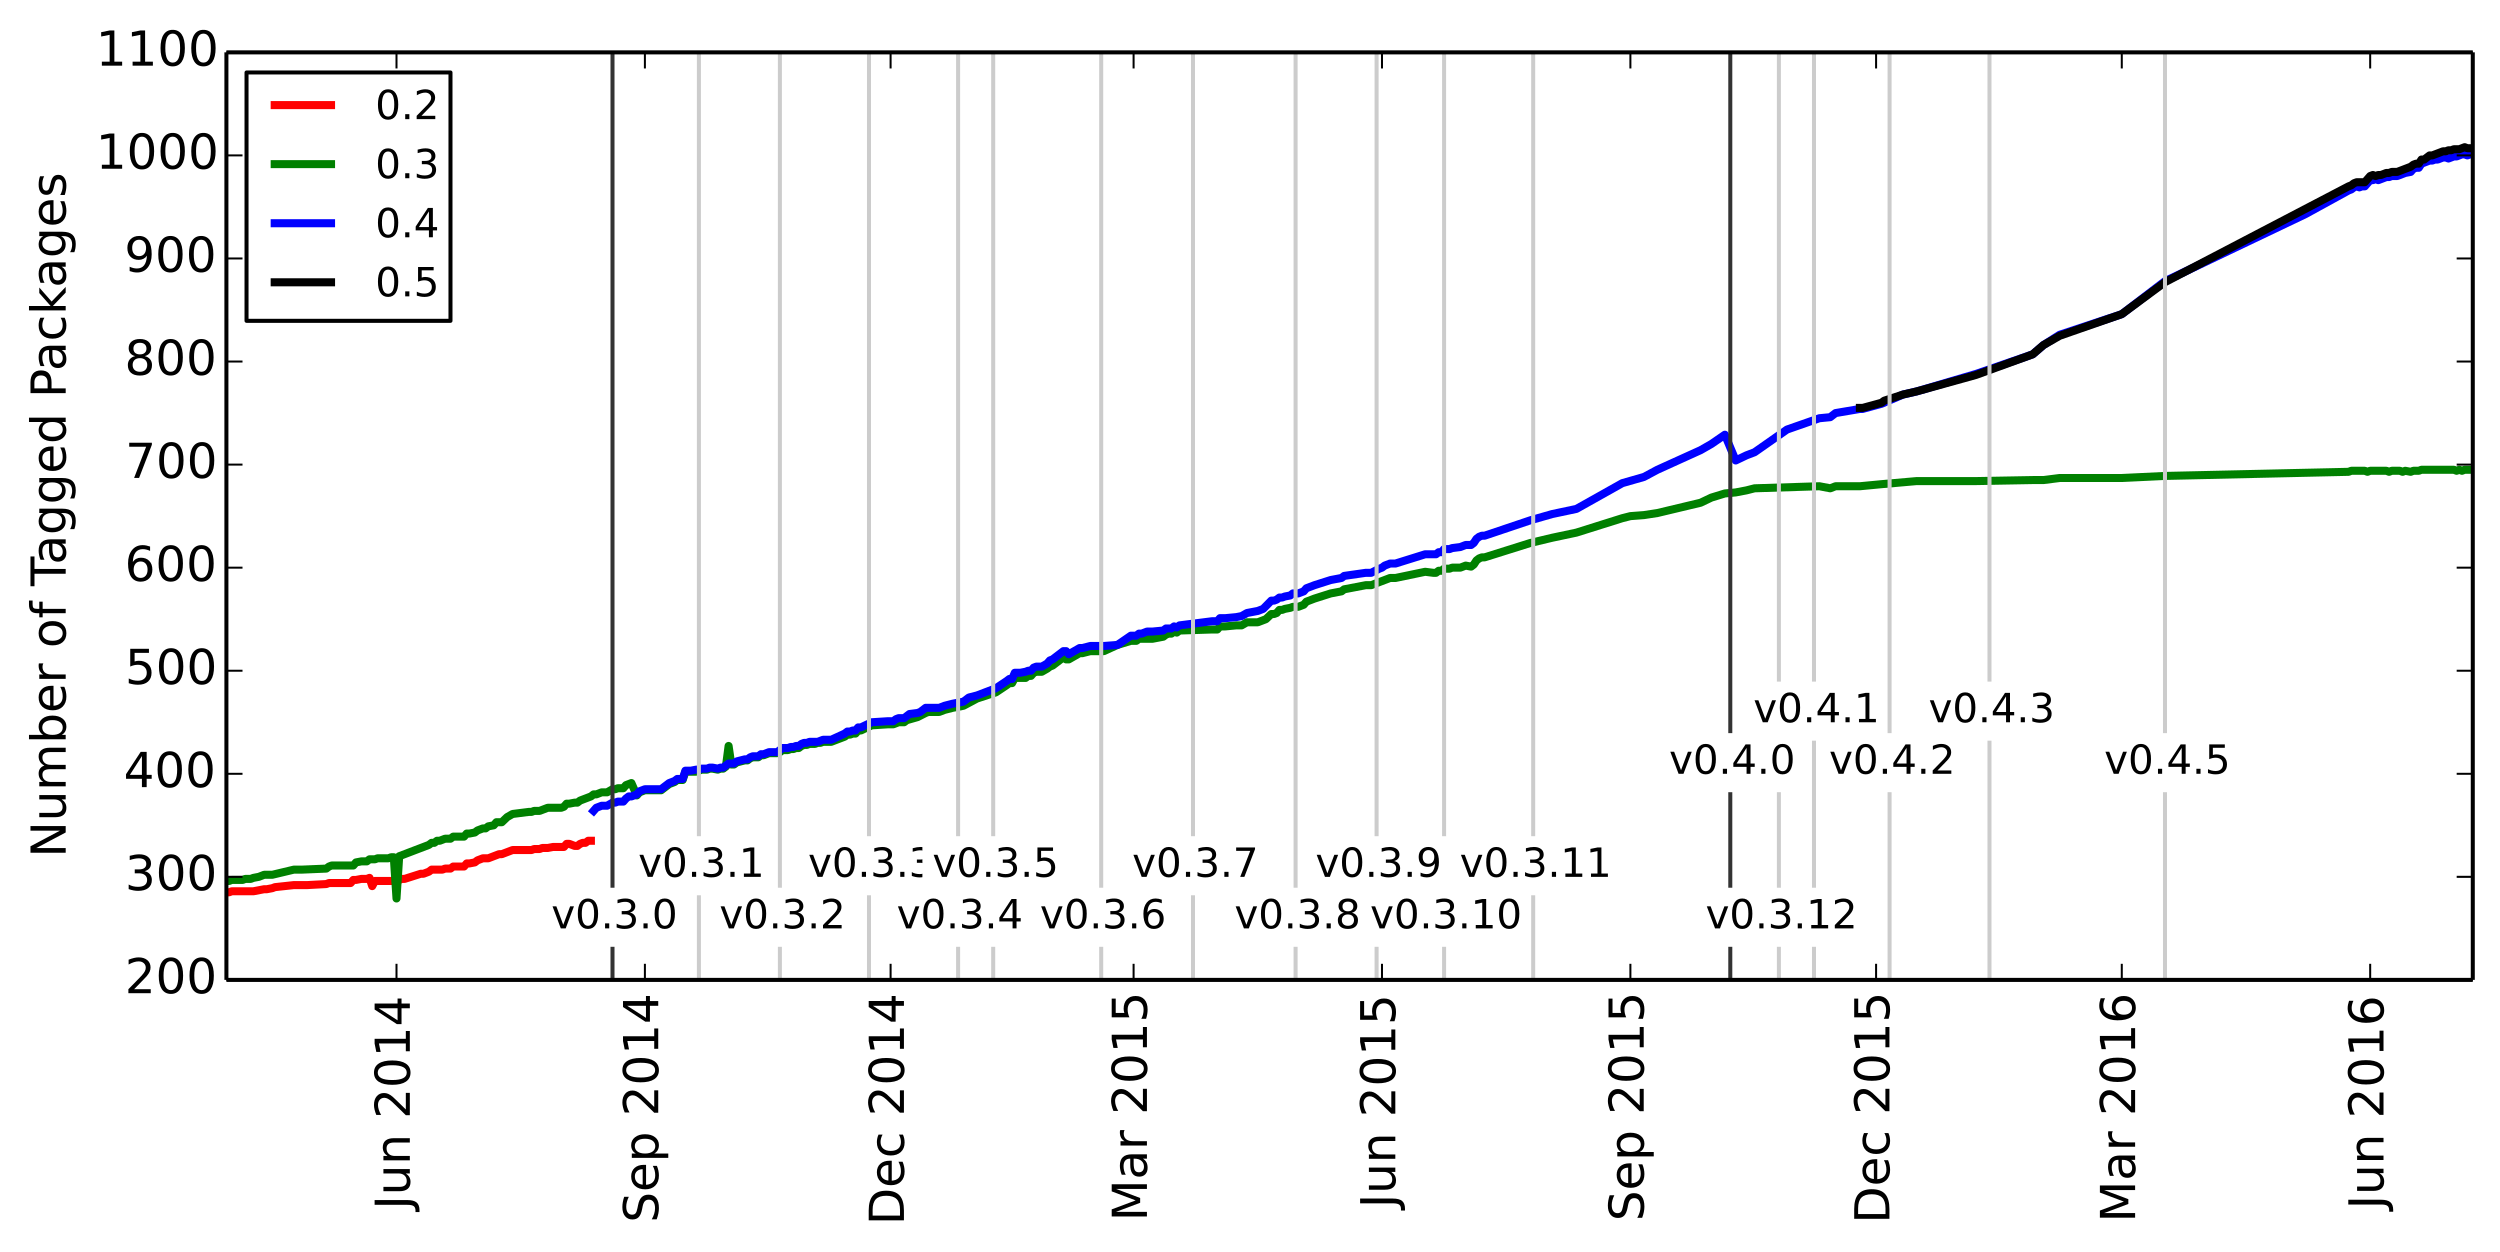 <?xml version="1.0" encoding="utf-8" standalone="no"?>
<!DOCTYPE svg PUBLIC "-//W3C//DTD SVG 1.1//EN"
  "http://www.w3.org/Graphics/SVG/1.1/DTD/svg11.dtd">
<!-- Created with matplotlib (http://matplotlib.org/) -->
<svg height="311pt" version="1.1" viewBox="0 0 621 311" width="621pt" xmlns="http://www.w3.org/2000/svg" xmlns:xlink="http://www.w3.org/1999/xlink">
 <defs>
  <style type="text/css">
*{stroke-linecap:butt;stroke-linejoin:round;}
  </style>
 </defs>
 <g id="figure_1">
  <g id="patch_1">
   <path d="
M0 311.509
L621.439 311.509
L621.439 0
L0 0
z
" style="fill:#ffffff;"/>
  </g>
  <g id="axes_1">
   <g id="patch_2">
    <path d="
M56.239 243.407
L614.239 243.407
L614.239 13.007
L56.239 13.007
z
" style="fill:#ffffff;"/>
   </g>
   <g id="line2d_1">
    <path clip-path="url(#p6fd7a61c41)" d="
M146.78 208.847
L146.109 208.847
L145.438 209.359
L144.768 209.359
L144.097 209.615
L143.426 210.127
L142.756 210.127
L141.414 209.615
L140.744 209.615
L140.073 210.383
L139.402 210.383
L138.061 210.383
L137.39 210.383
L136.049 210.639
L135.378 210.639
L134.708 210.639
L134.037 210.895
L133.366 210.895
L132.695 210.895
L132.025 211.151
L131.354 211.151
L129.342 211.151
L128.671 211.151
L128.001 211.151
L127.33 211.151
L125.989 211.663
L124.647 212.175
L123.977 212.175
L123.306 212.431
L122.635 212.687
L121.294 213.199
L120.623 213.199
L119.953 213.199
L119.282 213.455
L118.611 213.711
L117.941 214.223
L116.599 214.479
L115.929 214.479
L115.258 215.247
L114.587 215.247
L113.917 215.247
L113.246 215.247
L112.575 215.247
L111.905 215.759
L110.563 215.759
L109.893 216.015
L109.222 216.015
L108.551 216.015
L107.881 216.015
L107.21 216.015
L106.539 216.527
L105.869 216.783
L105.198 217.039
L104.527 217.039
L100.503 218.319
L99.832 218.319
L99.162 218.575
L98.491 218.575
L97.82 218.831
L97.15 218.831
L96.479 218.831
L95.808 218.831
L95.138 218.831
L94.467 218.831
L93.796 218.831
L93.126 218.831
L92.455 220.111
L91.784 218.063
L91.114 218.319
L90.443 218.319
L89.772 218.319
L88.431 218.575
L87.76 218.575
L87.09 219.343
L86.419 219.343
L85.748 219.343
L85.078 219.343
L84.407 219.343
L83.736 219.343
L83.066 219.343
L82.395 219.343
L81.724 219.343
L81.054 219.599
L76.359 219.855
L75.018 219.855
L73.006 219.855
L68.311 220.367
L67.64 220.623
L66.299 220.879
L65.628 220.879
L64.287 221.135
L62.946 221.391
L62.275 221.391
L60.934 221.391
L60.263 221.391
L59.592 221.391
L58.921 221.391
L58.251 221.391
L57.58 221.391
L56.909 221.647
L56.239 221.647" style="fill:none;stroke:#ff0000;stroke-linecap:square;stroke-width:2;"/>
   </g>
   <g id="line2d_2">
    <path clip-path="url(#p6fd7a61c41)" d="
M614.239 116.687
L612.227 116.687
L611.556 116.943
L610.885 116.687
L610.215 116.943
L609.544 116.687
L601.496 116.687
L600.825 116.943
L599.484 116.943
L598.813 117.199
L597.472 116.943
L596.801 117.199
L596.131 116.943
L594.119 116.943
L593.448 117.199
L592.777 116.943
L588.753 116.943
L588.083 117.199
L587.412 116.943
L584.058 116.943
L583.388 117.199
L537.782 118.223
L527.051 118.735
L511.626 118.735
L507.602 119.247
L504.919 119.247
L490.835 119.503
L476.08 119.503
L467.361 120.271
L461.996 120.783
L455.96 120.783
L454.619 121.295
L451.936 120.783
L435.84 121.295
L433.828 121.807
L431.145 122.319
L428.462 122.575
L425.109 123.599
L422.426 124.879
L411.695 127.439
L408.342 127.951
L404.989 128.207
L402.977 128.719
L391.575 132.303
L385.539 133.583
L380.174 134.863
L368.772 138.447
L368.102 138.447
L367.431 138.703
L366.76 139.215
L366.09 140.239
L365.419 140.751
L364.078 140.495
L362.736 141.007
L360.724 141.007
L360.054 141.263
L358.712 141.263
L358.042 141.775
L357.371 141.775
L356.7 142.287
L356.03 142.287
L354.018 142.031
L346.64 143.567
L345.299 143.567
L340.604 145.359
L339.263 145.359
L333.897 146.383
L333.227 146.895
L330.544 147.407
L326.52 148.687
L324.508 149.455
L323.837 150.223
L322.496 150.735
L321.155 150.735
L320.484 150.991
L319.143 151.247
L318.472 151.503
L317.801 151.503
L317.131 152.271
L316.46 152.527
L315.789 152.527
L314.448 153.807
L312.436 154.575
L309.753 154.575
L308.412 155.343
L307.07 155.343
L304.388 155.599
L303.046 155.599
L302.376 156.367
L301.034 156.367
L292.986 156.623
L292.316 157.135
L291.645 156.879
L290.974 157.391
L290.304 157.391
L289.633 157.647
L288.962 158.159
L286.28 158.671
L282.926 158.671
L282.256 159.183
L280.914 159.183
L277.561 160.207
L274.208 161.743
L270.854 161.743
L268.842 162.255
L268.171 162.255
L265.489 163.791
L264.818 163.791
L264.147 163.279
L261.465 165.327
L260.794 165.583
L260.123 166.095
L258.782 166.863
L257.441 166.863
L256.77 167.119
L256.099 167.887
L255.429 167.887
L254.758 168.399
L252.075 168.399
L251.405 169.679
L250.734 169.679
L250.063 170.191
L247.381 171.983
L242.686 173.519
L239.333 175.311
L236.65 175.823
L234.638 176.335
L233.296 176.847
L230.614 176.847
L229.943 177.103
L227.931 178.127
L225.248 178.895
L224.578 179.407
L223.236 179.407
L221.895 179.919
L220.554 179.919
L216.53 180.175
L213.847 181.455
L213.176 181.455
L212.506 182.223
L211.835 182.223
L211.164 182.479
L210.494 182.479
L209.823 182.991
L206.47 184.271
L204.458 184.271
L203.787 184.527
L203.116 184.527
L202.445 184.783
L201.104 184.783
L200.433 185.039
L199.763 185.039
L199.092 185.295
L198.421 185.807
L197.751 185.807
L197.08 186.063
L196.409 186.063
L195.739 186.319
L194.397 186.319
L193.727 186.831
L193.056 187.087
L191.044 187.087
L189.703 187.599
L189.032 187.599
L188.361 188.111
L187.02 188.111
L186.349 188.367
L185.679 188.879
L185.008 188.879
L182.996 189.391
L182.325 189.903
L181.655 189.903
L180.984 185.295
L180.313 190.415
L179.643 190.927
L178.972 190.927
L178.301 191.183
L176.96 190.927
L176.289 190.927
L175.619 191.183
L174.277 191.183
L172.936 191.695
L170.253 191.695
L169.583 193.743
L168.241 193.743
L167.57 194.255
L166.229 194.767
L164.217 196.303
L160.193 196.303
L158.852 196.815
L158.181 197.583
L156.84 194.511
L155.498 195.023
L154.828 195.791
L153.486 195.791
L152.816 196.047
L152.145 196.047
L150.804 196.815
L149.462 196.815
L148.121 197.327
L147.45 197.327
L146.78 197.839
L144.097 198.863
L143.426 199.375
L142.756 199.375
L141.414 199.631
L140.744 199.631
L140.073 200.399
L139.402 200.655
L136.049 200.655
L134.037 201.423
L132.695 201.423
L132.025 201.679
L131.354 201.679
L127.33 202.191
L125.989 202.959
L124.647 204.239
L123.306 204.239
L122.635 205.007
L121.294 205.263
L120.623 205.775
L119.953 205.775
L118.611 206.287
L117.941 206.799
L116.599 207.055
L115.929 207.055
L115.258 207.823
L112.575 207.823
L111.905 208.335
L110.563 208.335
L109.222 208.847
L108.551 208.847
L107.881 209.359
L107.21 209.359
L106.539 209.871
L99.162 212.687
L98.491 223.183
L97.82 212.943
L97.15 212.943
L96.479 213.199
L93.796 213.199
L93.126 213.455
L91.784 213.455
L91.114 213.967
L89.772 213.967
L88.431 214.223
L87.76 214.991
L82.395 214.991
L81.724 215.247
L81.054 215.759
L75.018 216.015
L73.006 216.015
L67.64 217.295
L65.628 217.295
L64.287 217.807
L62.946 218.063
L62.275 218.319
L60.934 218.319
L60.263 218.575
L57.58 218.575
L56.909 218.831
L56.239 218.831
L56.239 218.831" style="fill:none;stroke:#008000;stroke-linecap:square;stroke-width:2;"/>
   </g>
   <g id="line2d_3">
    <path clip-path="url(#p6fd7a61c41)" d="
M614.239 38.351
L613.568 38.351
L612.897 38.607
L612.227 38.351
L611.556 38.351
L610.215 38.863
L609.544 38.863
L608.203 39.375
L607.532 39.119
L606.861 39.119
L605.52 39.631
L604.849 39.631
L604.179 39.887
L603.508 39.887
L601.496 40.655
L600.825 41.679
L600.155 41.679
L599.484 41.935
L598.813 42.703
L597.472 42.959
L595.46 43.727
L594.119 43.727
L593.448 43.983
L592.777 43.983
L590.765 44.751
L590.095 44.495
L589.424 44.751
L588.753 44.751
L587.412 46.287
L586.741 46.287
L586.07 46.543
L585.4 46.287
L584.729 46.543
L584.058 47.055
L583.388 47.311
L572.657 53.199
L537.782 69.839
L527.051 78.031
L511.626 83.151
L507.602 85.711
L504.919 88.015
L490.835 92.879
L476.08 97.231
L472.727 97.999
L467.361 100.303
L462.667 101.583
L461.996 101.583
L455.96 102.607
L454.619 103.631
L451.936 103.887
L443.888 106.703
L435.84 112.335
L433.828 113.103
L431.145 114.383
L428.462 107.983
L425.109 110.287
L422.426 111.823
L411.695 116.687
L408.342 118.479
L402.977 120.015
L391.575 126.415
L385.539 127.695
L380.174 129.231
L368.772 133.071
L368.102 133.071
L367.431 133.327
L366.76 133.839
L366.09 134.863
L365.419 135.375
L364.078 135.375
L362.736 135.887
L360.724 136.143
L360.054 136.399
L358.712 136.399
L358.042 137.167
L357.371 137.167
L356.7 137.679
L354.018 137.679
L346.64 139.983
L345.299 139.983
L343.958 140.495
L343.287 141.007
L342.616 141.263
L340.604 142.287
L339.263 142.287
L333.897 143.055
L333.227 143.567
L330.544 144.079
L326.52 145.359
L324.508 146.127
L323.837 146.895
L322.496 147.407
L321.155 147.407
L320.484 147.919
L319.143 148.175
L318.472 148.431
L317.801 148.431
L317.131 148.943
L316.46 149.199
L315.789 149.199
L313.777 151.247
L312.436 151.759
L309.753 152.271
L308.412 153.039
L307.07 153.295
L304.388 153.551
L303.046 153.551
L302.376 154.319
L301.034 154.319
L292.986 155.343
L292.316 155.855
L291.645 155.599
L290.974 156.111
L289.633 156.111
L288.962 156.623
L286.28 156.879
L284.938 156.879
L283.597 157.391
L282.926 157.391
L282.256 157.903
L280.914 157.903
L277.561 160.207
L274.208 160.463
L270.854 160.463
L268.842 160.975
L268.171 160.975
L265.489 162.511
L264.818 161.743
L264.147 161.743
L261.465 163.791
L260.794 164.047
L260.123 164.815
L258.782 165.583
L257.441 165.583
L256.77 165.839
L256.099 166.607
L255.429 166.607
L254.758 166.863
L253.417 167.119
L252.075 167.119
L251.405 168.655
L250.734 168.655
L250.063 169.167
L247.381 170.959
L242.686 172.751
L240.674 173.263
L239.333 174.287
L236.65 174.799
L234.638 175.311
L233.296 175.823
L229.943 175.823
L228.602 176.847
L227.931 177.103
L225.919 177.359
L224.578 178.383
L223.236 178.383
L222.566 178.639
L221.895 179.151
L220.554 179.151
L216.53 179.407
L213.847 180.687
L213.176 180.687
L212.506 181.455
L211.835 181.455
L211.164 181.711
L210.494 181.711
L209.823 182.223
L206.47 183.759
L204.458 183.759
L203.116 184.271
L201.104 184.271
L200.433 184.527
L199.763 184.527
L199.092 184.783
L198.421 185.295
L197.751 185.295
L197.08 185.551
L196.409 185.551
L195.739 185.807
L194.397 185.807
L193.056 186.831
L191.044 186.831
L189.703 187.343
L189.032 187.343
L188.361 187.855
L187.02 187.855
L186.349 188.111
L185.679 188.623
L185.008 188.623
L182.996 189.135
L182.325 189.647
L180.984 189.647
L179.643 190.671
L178.972 190.671
L178.301 190.927
L176.96 190.671
L176.289 190.671
L175.619 190.927
L174.277 190.927
L173.607 191.183
L172.936 191.183
L171.595 191.439
L170.253 191.439
L169.583 193.487
L168.241 193.487
L167.57 193.999
L166.229 194.511
L164.217 196.047
L160.193 196.047
L158.852 196.559
L158.181 197.327
L156.84 197.839
L156.169 197.839
L155.498 198.351
L154.828 199.119
L153.486 199.119
L152.816 199.375
L152.145 199.375
L150.804 200.143
L149.462 200.143
L148.121 200.655
L147.45 201.423
L147.45 201.423" style="fill:none;stroke:#0000ff;stroke-linecap:square;stroke-width:2;"/>
   </g>
   <g id="line2d_4">
    <path clip-path="url(#p6fd7a61c41)" d="
M614.239 36.815
L613.568 36.815
L612.897 36.815
L612.227 36.559
L611.556 36.815
L610.885 37.071
L610.215 37.071
L609.544 37.071
L608.873 37.327
L608.203 37.327
L607.532 37.583
L606.861 37.583
L606.191 37.839
L605.52 38.095
L604.849 38.351
L604.179 38.607
L603.508 38.607
L602.837 39.119
L602.167 39.631
L601.496 39.631
L600.825 40.655
L600.155 40.655
L599.484 40.911
L598.813 41.423
L597.472 41.935
L596.801 42.191
L596.131 42.447
L595.46 42.703
L594.789 42.703
L594.119 42.703
L593.448 42.959
L592.777 42.959
L592.107 43.215
L591.436 43.471
L590.765 43.471
L590.095 43.727
L589.424 43.471
L588.753 43.727
L588.083 44.495
L587.412 45.263
L586.741 45.263
L586.07 45.263
L585.4 45.263
L584.729 45.519
L584.058 46.031
L583.388 46.287
L537.782 70.095
L527.051 78.031
L511.626 83.407
L507.602 85.711
L504.919 88.015
L490.835 93.135
L476.08 97.231
L472.727 97.999
L468.032 99.535
L467.361 100.047
L462.667 101.327
L461.996 101.327" style="fill:none;stroke:#000000;stroke-linecap:square;stroke-width:2;"/>
   </g>
   <g id="line2d_5">
    <path clip-path="url(#p6fd7a61c41)" d="
M152.145 243.407
L152.145 13.007" style="fill:none;stroke:#333333;stroke-linecap:square;"/>
   </g>
   <g id="line2d_6">
    <path clip-path="url(#p6fd7a61c41)" d="
M173.607 243.407
L173.607 13.007" style="fill:none;stroke:#cccccc;stroke-linecap:square;"/>
   </g>
   <g id="line2d_7">
    <path clip-path="url(#p6fd7a61c41)" d="
M193.727 243.407
L193.727 13.007" style="fill:none;stroke:#cccccc;stroke-linecap:square;"/>
   </g>
   <g id="line2d_8">
    <path clip-path="url(#p6fd7a61c41)" d="
M215.859 243.407
L215.859 13.007" style="fill:none;stroke:#cccccc;stroke-linecap:square;"/>
   </g>
   <g id="line2d_9">
    <path clip-path="url(#p6fd7a61c41)" d="
M237.991 243.407
L237.991 13.007" style="fill:none;stroke:#cccccc;stroke-linecap:square;"/>
   </g>
   <g id="line2d_10">
    <path clip-path="url(#p6fd7a61c41)" d="
M246.71 243.407
L246.71 13.007" style="fill:none;stroke:#cccccc;stroke-linecap:square;"/>
   </g>
   <g id="line2d_11">
    <path clip-path="url(#p6fd7a61c41)" d="
M273.537 243.407
L273.537 13.007" style="fill:none;stroke:#cccccc;stroke-linecap:square;"/>
   </g>
   <g id="line2d_12">
    <path clip-path="url(#p6fd7a61c41)" d="
M296.34 243.407
L296.34 13.007" style="fill:none;stroke:#cccccc;stroke-linecap:square;"/>
   </g>
   <g id="line2d_13">
    <path clip-path="url(#p6fd7a61c41)" d="
M321.825 243.407
L321.825 13.007" style="fill:none;stroke:#cccccc;stroke-linecap:square;"/>
   </g>
   <g id="line2d_14">
    <path clip-path="url(#p6fd7a61c41)" d="
M341.945 243.407
L341.945 13.007" style="fill:none;stroke:#cccccc;stroke-linecap:square;"/>
   </g>
   <g id="line2d_15">
    <path clip-path="url(#p6fd7a61c41)" d="
M358.712 243.407
L358.712 13.007" style="fill:none;stroke:#cccccc;stroke-linecap:square;"/>
   </g>
   <g id="line2d_16">
    <path clip-path="url(#p6fd7a61c41)" d="
M380.845 243.407
L380.845 13.007" style="fill:none;stroke:#cccccc;stroke-linecap:square;"/>
   </g>
   <g id="line2d_17">
    <path clip-path="url(#p6fd7a61c41)" d="
M441.876 243.407
L441.876 13.007" style="fill:none;stroke:#cccccc;stroke-linecap:square;"/>
   </g>
   <g id="line2d_18">
    <path clip-path="url(#p6fd7a61c41)" d="
M429.804 243.407
L429.804 13.007" style="fill:none;stroke:#333333;stroke-linecap:square;"/>
   </g>
   <g id="line2d_19">
    <path clip-path="url(#p6fd7a61c41)" d="
M450.595 243.407
L450.595 13.007" style="fill:none;stroke:#cccccc;stroke-linecap:square;"/>
   </g>
   <g id="line2d_20">
    <path clip-path="url(#p6fd7a61c41)" d="
M469.373 243.407
L469.373 13.007" style="fill:none;stroke:#cccccc;stroke-linecap:square;"/>
   </g>
   <g id="line2d_21">
    <path clip-path="url(#p6fd7a61c41)" d="
M494.188 243.407
L494.188 13.007" style="fill:none;stroke:#cccccc;stroke-linecap:square;"/>
   </g>
   <g id="line2d_22">
    <path clip-path="url(#p6fd7a61c41)" d="
M537.782 243.407
L537.782 13.007" style="fill:none;stroke:#cccccc;stroke-linecap:square;"/>
   </g>
   <g id="matplotlib.axis_1">
    <g id="xtick_1">
     <g id="line2d_23">
      <defs>
       <path d="
M0 0
L0 -4" id="m93b0483c22" style="stroke:#000000;stroke-width:0.5;"/>
      </defs>
      <g>
       <use style="stroke:#000000;stroke-width:0.5;" x="98.491" xlink:href="#m93b0483c22" y="243.407"/>
      </g>
     </g>
     <g id="line2d_24">
      <defs>
       <path d="
M0 0
L0 4" id="m741efc42ff" style="stroke:#000000;stroke-width:0.5;"/>
      </defs>
      <g>
       <use style="stroke:#000000;stroke-width:0.5;" x="98.491" xlink:href="#m741efc42ff" y="13.007"/>
      </g>
     </g>
     <g id="text_1">
      <!-- Jun 2014 -->
      <defs>
       <path d="
M9.812 72.906
L19.672 72.906
L19.672 5.078
Q19.672 -8.109 14.672 -14.062
Q9.672 -20.016 -1.422 -20.016
L-5.172 -20.016
L-5.172 -11.719
L-2.094 -11.719
Q4.438 -11.719 7.125 -8.047
Q9.812 -4.391 9.812 5.078
z
" id="DejaVuSans-4a"/>
       <path d="
M54.891 33.016
L54.891 0
L45.906 0
L45.906 32.719
Q45.906 40.484 42.875 44.328
Q39.844 48.188 33.797 48.188
Q26.516 48.188 22.312 43.547
Q18.109 38.922 18.109 30.906
L18.109 0
L9.078 0
L9.078 54.688
L18.109 54.688
L18.109 46.188
Q21.344 51.125 25.703 53.562
Q30.078 56 35.797 56
Q45.219 56 50.047 50.172
Q54.891 44.344 54.891 33.016" id="DejaVuSans-6e"/>
       <path d="
M12.406 8.297
L28.516 8.297
L28.516 63.922
L10.984 60.406
L10.984 69.391
L28.422 72.906
L38.281 72.906
L38.281 8.297
L54.391 8.297
L54.391 0
L12.406 0
z
" id="DejaVuSans-31"/>
       <path d="
M31.781 66.406
Q24.172 66.406 20.328 58.906
Q16.5 51.422 16.5 36.375
Q16.5 21.391 20.328 13.891
Q24.172 6.391 31.781 6.391
Q39.453 6.391 43.281 13.891
Q47.125 21.391 47.125 36.375
Q47.125 51.422 43.281 58.906
Q39.453 66.406 31.781 66.406
M31.781 74.219
Q44.047 74.219 50.516 64.516
Q56.984 54.828 56.984 36.375
Q56.984 17.969 50.516 8.266
Q44.047 -1.422 31.781 -1.422
Q19.531 -1.422 13.062 8.266
Q6.594 17.969 6.594 36.375
Q6.594 54.828 13.062 64.516
Q19.531 74.219 31.781 74.219" id="DejaVuSans-30"/>
       <path id="DejaVuSans-20"/>
       <path d="
M19.188 8.297
L53.609 8.297
L53.609 0
L7.328 0
L7.328 8.297
Q12.938 14.109 22.625 23.891
Q32.328 33.688 34.812 36.531
Q39.547 41.844 41.422 45.531
Q43.312 49.219 43.312 52.781
Q43.312 58.594 39.234 62.25
Q35.156 65.922 28.609 65.922
Q23.969 65.922 18.812 64.312
Q13.672 62.703 7.812 59.422
L7.812 69.391
Q13.766 71.781 18.938 73
Q24.125 74.219 28.422 74.219
Q39.75 74.219 46.484 68.547
Q53.219 62.891 53.219 53.422
Q53.219 48.922 51.531 44.891
Q49.859 40.875 45.406 35.406
Q44.188 33.984 37.641 27.219
Q31.109 20.453 19.188 8.297" id="DejaVuSans-32"/>
       <path d="
M37.797 64.312
L12.891 25.391
L37.797 25.391
z

M35.203 72.906
L47.609 72.906
L47.609 25.391
L58.016 25.391
L58.016 17.188
L47.609 17.188
L47.609 0
L37.797 0
L37.797 17.188
L4.891 17.188
L4.891 26.703
z
" id="DejaVuSans-34"/>
       <path d="
M8.5 21.578
L8.5 54.688
L17.484 54.688
L17.484 21.922
Q17.484 14.156 20.5 10.266
Q23.531 6.391 29.594 6.391
Q36.859 6.391 41.078 11.031
Q45.312 15.672 45.312 23.688
L45.312 54.688
L54.297 54.688
L54.297 0
L45.312 0
L45.312 8.406
Q42.047 3.422 37.719 1
Q33.406 -1.422 27.688 -1.422
Q18.266 -1.422 13.375 4.438
Q8.5 10.297 8.5 21.578
M31.109 56
z
" id="DejaVuSans-75"/>
      </defs>
      <g transform="translate(101.802 300.458)rotate(-90.0)scale(0.12 -0.12)">
       <use xlink:href="#DejaVuSans-4a"/>
       <use x="29.492" xlink:href="#DejaVuSans-75"/>
       <use x="92.871" xlink:href="#DejaVuSans-6e"/>
       <use x="156.25" xlink:href="#DejaVuSans-20"/>
       <use x="188.037" xlink:href="#DejaVuSans-32"/>
       <use x="251.66" xlink:href="#DejaVuSans-30"/>
       <use x="315.283" xlink:href="#DejaVuSans-31"/>
       <use x="378.906" xlink:href="#DejaVuSans-34"/>
      </g>
     </g>
    </g>
    <g id="xtick_2">
     <g id="line2d_25">
      <g>
       <use style="stroke:#000000;stroke-width:0.5;" x="160.193" xlink:href="#m93b0483c22" y="243.407"/>
      </g>
     </g>
     <g id="line2d_26">
      <g>
       <use style="stroke:#000000;stroke-width:0.5;" x="160.193" xlink:href="#m741efc42ff" y="13.007"/>
      </g>
     </g>
     <g id="text_2">
      <!-- Sep 2014 -->
      <defs>
       <path d="
M53.516 70.516
L53.516 60.891
Q47.906 63.578 42.922 64.891
Q37.938 66.219 33.297 66.219
Q25.25 66.219 20.875 63.094
Q16.5 59.969 16.5 54.203
Q16.5 49.359 19.406 46.891
Q22.312 44.438 30.422 42.922
L36.375 41.703
Q47.406 39.594 52.656 34.297
Q57.906 29 57.906 20.125
Q57.906 9.516 50.797 4.047
Q43.703 -1.422 29.984 -1.422
Q24.812 -1.422 18.969 -0.25
Q13.141 0.922 6.891 3.219
L6.891 13.375
Q12.891 10.016 18.656 8.297
Q24.422 6.594 29.984 6.594
Q38.422 6.594 43.016 9.906
Q47.609 13.234 47.609 19.391
Q47.609 24.75 44.312 27.781
Q41.016 30.812 33.5 32.328
L27.484 33.5
Q16.453 35.688 11.516 40.375
Q6.594 45.062 6.594 53.422
Q6.594 63.094 13.406 68.656
Q20.219 74.219 32.172 74.219
Q37.312 74.219 42.625 73.281
Q47.953 72.359 53.516 70.516" id="DejaVuSans-53"/>
       <path d="
M56.203 29.594
L56.203 25.203
L14.891 25.203
Q15.484 15.922 20.484 11.062
Q25.484 6.203 34.422 6.203
Q39.594 6.203 44.453 7.469
Q49.312 8.734 54.109 11.281
L54.109 2.781
Q49.266 0.734 44.188 -0.344
Q39.109 -1.422 33.891 -1.422
Q20.797 -1.422 13.156 6.188
Q5.516 13.812 5.516 26.812
Q5.516 40.234 12.766 48.109
Q20.016 56 32.328 56
Q43.359 56 49.781 48.891
Q56.203 41.797 56.203 29.594
M47.219 32.234
Q47.125 39.594 43.094 43.984
Q39.062 48.391 32.422 48.391
Q24.906 48.391 20.391 44.141
Q15.875 39.891 15.188 32.172
z
" id="DejaVuSans-65"/>
       <path d="
M18.109 8.203
L18.109 -20.797
L9.078 -20.797
L9.078 54.688
L18.109 54.688
L18.109 46.391
Q20.953 51.266 25.266 53.625
Q29.594 56 35.594 56
Q45.562 56 51.781 48.094
Q58.016 40.188 58.016 27.297
Q58.016 14.406 51.781 6.484
Q45.562 -1.422 35.594 -1.422
Q29.594 -1.422 25.266 0.953
Q20.953 3.328 18.109 8.203
M48.688 27.297
Q48.688 37.203 44.609 42.844
Q40.531 48.484 33.406 48.484
Q26.266 48.484 22.188 42.844
Q18.109 37.203 18.109 27.297
Q18.109 17.391 22.188 11.75
Q26.266 6.109 33.406 6.109
Q40.531 6.109 44.609 11.75
Q48.688 17.391 48.688 27.297" id="DejaVuSans-70"/>
      </defs>
      <g transform="translate(163.504 303.707)rotate(-90.0)scale(0.12 -0.12)">
       <use xlink:href="#DejaVuSans-53"/>
       <use x="63.477" xlink:href="#DejaVuSans-65"/>
       <use x="125.0" xlink:href="#DejaVuSans-70"/>
       <use x="188.477" xlink:href="#DejaVuSans-20"/>
       <use x="220.264" xlink:href="#DejaVuSans-32"/>
       <use x="283.887" xlink:href="#DejaVuSans-30"/>
       <use x="347.51" xlink:href="#DejaVuSans-31"/>
       <use x="411.133" xlink:href="#DejaVuSans-34"/>
      </g>
     </g>
    </g>
    <g id="xtick_3">
     <g id="line2d_27">
      <g>
       <use style="stroke:#000000;stroke-width:0.5;" x="221.224" xlink:href="#m93b0483c22" y="243.407"/>
      </g>
     </g>
     <g id="line2d_28">
      <g>
       <use style="stroke:#000000;stroke-width:0.5;" x="221.224" xlink:href="#m741efc42ff" y="13.007"/>
      </g>
     </g>
     <g id="text_3">
      <!-- Dec 2014 -->
      <defs>
       <path d="
M19.672 64.797
L19.672 8.109
L31.594 8.109
Q46.688 8.109 53.688 14.938
Q60.688 21.781 60.688 36.531
Q60.688 51.172 53.688 57.984
Q46.688 64.797 31.594 64.797
z

M9.812 72.906
L30.078 72.906
Q51.266 72.906 61.172 64.094
Q71.094 55.281 71.094 36.531
Q71.094 17.672 61.125 8.828
Q51.172 0 30.078 0
L9.812 0
z
" id="DejaVuSans-44"/>
       <path d="
M48.781 52.594
L48.781 44.188
Q44.969 46.297 41.141 47.344
Q37.312 48.391 33.406 48.391
Q24.656 48.391 19.812 42.844
Q14.984 37.312 14.984 27.297
Q14.984 17.281 19.812 11.734
Q24.656 6.203 33.406 6.203
Q37.312 6.203 41.141 7.25
Q44.969 8.297 48.781 10.406
L48.781 2.094
Q45.016 0.344 40.984 -0.531
Q36.969 -1.422 32.422 -1.422
Q20.062 -1.422 12.781 6.344
Q5.516 14.109 5.516 27.297
Q5.516 40.672 12.859 48.328
Q20.219 56 33.016 56
Q37.156 56 41.109 55.141
Q45.062 54.297 48.781 52.594" id="DejaVuSans-63"/>
      </defs>
      <g transform="translate(224.536 304.309)rotate(-90.0)scale(0.12 -0.12)">
       <use xlink:href="#DejaVuSans-44"/>
       <use x="77.002" xlink:href="#DejaVuSans-65"/>
       <use x="138.525" xlink:href="#DejaVuSans-63"/>
       <use x="193.506" xlink:href="#DejaVuSans-20"/>
       <use x="225.293" xlink:href="#DejaVuSans-32"/>
       <use x="288.916" xlink:href="#DejaVuSans-30"/>
       <use x="352.539" xlink:href="#DejaVuSans-31"/>
       <use x="416.162" xlink:href="#DejaVuSans-34"/>
      </g>
     </g>
    </g>
    <g id="xtick_4">
     <g id="line2d_29">
      <g>
       <use style="stroke:#000000;stroke-width:0.5;" x="281.585" xlink:href="#m93b0483c22" y="243.407"/>
      </g>
     </g>
     <g id="line2d_30">
      <g>
       <use style="stroke:#000000;stroke-width:0.5;" x="281.585" xlink:href="#m741efc42ff" y="13.007"/>
      </g>
     </g>
     <g id="text_4">
      <!-- Mar 2015 -->
      <defs>
       <path d="
M9.812 72.906
L24.516 72.906
L43.109 23.297
L61.812 72.906
L76.516 72.906
L76.516 0
L66.891 0
L66.891 64.016
L48.094 14.016
L38.188 14.016
L19.391 64.016
L19.391 0
L9.812 0
z
" id="DejaVuSans-4d"/>
       <path d="
M41.109 46.297
Q39.594 47.172 37.812 47.578
Q36.031 48 33.891 48
Q26.266 48 22.188 43.047
Q18.109 38.094 18.109 28.812
L18.109 0
L9.078 0
L9.078 54.688
L18.109 54.688
L18.109 46.188
Q20.953 51.172 25.484 53.578
Q30.031 56 36.531 56
Q37.453 56 38.578 55.875
Q39.703 55.766 41.062 55.516
z
" id="DejaVuSans-72"/>
       <path d="
M10.797 72.906
L49.516 72.906
L49.516 64.594
L19.828 64.594
L19.828 46.734
Q21.969 47.469 24.109 47.828
Q26.266 48.188 28.422 48.188
Q40.625 48.188 47.75 41.5
Q54.891 34.812 54.891 23.391
Q54.891 11.625 47.562 5.094
Q40.234 -1.422 26.906 -1.422
Q22.312 -1.422 17.547 -0.641
Q12.797 0.141 7.719 1.703
L7.719 11.625
Q12.109 9.234 16.797 8.062
Q21.484 6.891 26.703 6.891
Q35.156 6.891 40.078 11.328
Q45.016 15.766 45.016 23.391
Q45.016 31 40.078 35.438
Q35.156 39.891 26.703 39.891
Q22.75 39.891 18.812 39.016
Q14.891 38.141 10.797 36.281
z
" id="DejaVuSans-35"/>
       <path d="
M34.281 27.484
Q23.391 27.484 19.188 25
Q14.984 22.516 14.984 16.5
Q14.984 11.719 18.141 8.906
Q21.297 6.109 26.703 6.109
Q34.188 6.109 38.703 11.406
Q43.219 16.703 43.219 25.484
L43.219 27.484
z

M52.203 31.203
L52.203 0
L43.219 0
L43.219 8.297
Q40.141 3.328 35.547 0.953
Q30.953 -1.422 24.312 -1.422
Q15.922 -1.422 10.953 3.297
Q6 8.016 6 15.922
Q6 25.141 12.172 29.828
Q18.359 34.516 30.609 34.516
L43.219 34.516
L43.219 35.406
Q43.219 41.609 39.141 45
Q35.062 48.391 27.688 48.391
Q23 48.391 18.547 47.266
Q14.109 46.141 10.016 43.891
L10.016 52.203
Q14.938 54.109 19.578 55.047
Q24.219 56 28.609 56
Q40.484 56 46.344 49.844
Q52.203 43.703 52.203 31.203" id="DejaVuSans-61"/>
      </defs>
      <g transform="translate(284.896 303.353)rotate(-90.0)scale(0.12 -0.12)">
       <use xlink:href="#DejaVuSans-4d"/>
       <use x="86.279" xlink:href="#DejaVuSans-61"/>
       <use x="147.559" xlink:href="#DejaVuSans-72"/>
       <use x="188.672" xlink:href="#DejaVuSans-20"/>
       <use x="220.459" xlink:href="#DejaVuSans-32"/>
       <use x="284.082" xlink:href="#DejaVuSans-30"/>
       <use x="347.705" xlink:href="#DejaVuSans-31"/>
       <use x="411.328" xlink:href="#DejaVuSans-35"/>
      </g>
     </g>
    </g>
    <g id="xtick_5">
     <g id="line2d_31">
      <g>
       <use style="stroke:#000000;stroke-width:0.5;" x="343.287" xlink:href="#m93b0483c22" y="243.407"/>
      </g>
     </g>
     <g id="line2d_32">
      <g>
       <use style="stroke:#000000;stroke-width:0.5;" x="343.287" xlink:href="#m741efc42ff" y="13.007"/>
      </g>
     </g>
     <g id="text_5">
      <!-- Jun 2015 -->
      <g transform="translate(346.598 300.083)rotate(-90.0)scale(0.12 -0.12)">
       <use xlink:href="#DejaVuSans-4a"/>
       <use x="29.492" xlink:href="#DejaVuSans-75"/>
       <use x="92.871" xlink:href="#DejaVuSans-6e"/>
       <use x="156.25" xlink:href="#DejaVuSans-20"/>
       <use x="188.037" xlink:href="#DejaVuSans-32"/>
       <use x="251.66" xlink:href="#DejaVuSans-30"/>
       <use x="315.283" xlink:href="#DejaVuSans-31"/>
       <use x="378.906" xlink:href="#DejaVuSans-35"/>
      </g>
     </g>
    </g>
    <g id="xtick_6">
     <g id="line2d_33">
      <g>
       <use style="stroke:#000000;stroke-width:0.5;" x="404.989" xlink:href="#m93b0483c22" y="243.407"/>
      </g>
     </g>
     <g id="line2d_34">
      <g>
       <use style="stroke:#000000;stroke-width:0.5;" x="404.989" xlink:href="#m741efc42ff" y="13.007"/>
      </g>
     </g>
     <g id="text_6">
      <!-- Sep 2015 -->
      <g transform="translate(408.3 303.332)rotate(-90.0)scale(0.12 -0.12)">
       <use xlink:href="#DejaVuSans-53"/>
       <use x="63.477" xlink:href="#DejaVuSans-65"/>
       <use x="125.0" xlink:href="#DejaVuSans-70"/>
       <use x="188.477" xlink:href="#DejaVuSans-20"/>
       <use x="220.264" xlink:href="#DejaVuSans-32"/>
       <use x="283.887" xlink:href="#DejaVuSans-30"/>
       <use x="347.51" xlink:href="#DejaVuSans-31"/>
       <use x="411.133" xlink:href="#DejaVuSans-35"/>
      </g>
     </g>
    </g>
    <g id="xtick_7">
     <g id="line2d_35">
      <g>
       <use style="stroke:#000000;stroke-width:0.5;" x="466.02" xlink:href="#m93b0483c22" y="243.407"/>
      </g>
     </g>
     <g id="line2d_36">
      <g>
       <use style="stroke:#000000;stroke-width:0.5;" x="466.02" xlink:href="#m741efc42ff" y="13.007"/>
      </g>
     </g>
     <g id="text_7">
      <!-- Dec 2015 -->
      <g transform="translate(469.331 303.934)rotate(-90.0)scale(0.12 -0.12)">
       <use xlink:href="#DejaVuSans-44"/>
       <use x="77.002" xlink:href="#DejaVuSans-65"/>
       <use x="138.525" xlink:href="#DejaVuSans-63"/>
       <use x="193.506" xlink:href="#DejaVuSans-20"/>
       <use x="225.293" xlink:href="#DejaVuSans-32"/>
       <use x="288.916" xlink:href="#DejaVuSans-30"/>
       <use x="352.539" xlink:href="#DejaVuSans-31"/>
       <use x="416.162" xlink:href="#DejaVuSans-35"/>
      </g>
     </g>
    </g>
    <g id="xtick_8">
     <g id="line2d_37">
      <g>
       <use style="stroke:#000000;stroke-width:0.5;" x="527.051" xlink:href="#m93b0483c22" y="243.407"/>
      </g>
     </g>
     <g id="line2d_38">
      <g>
       <use style="stroke:#000000;stroke-width:0.5;" x="527.051" xlink:href="#m741efc42ff" y="13.007"/>
      </g>
     </g>
     <g id="text_8">
      <!-- Mar 2016 -->
      <defs>
       <path d="
M33.016 40.375
Q26.375 40.375 22.484 35.828
Q18.609 31.297 18.609 23.391
Q18.609 15.531 22.484 10.953
Q26.375 6.391 33.016 6.391
Q39.656 6.391 43.531 10.953
Q47.406 15.531 47.406 23.391
Q47.406 31.297 43.531 35.828
Q39.656 40.375 33.016 40.375
M52.594 71.297
L52.594 62.312
Q48.875 64.062 45.094 64.984
Q41.312 65.922 37.594 65.922
Q27.828 65.922 22.672 59.328
Q17.531 52.734 16.797 39.406
Q19.672 43.656 24.016 45.922
Q28.375 48.188 33.594 48.188
Q44.578 48.188 50.953 41.516
Q57.328 34.859 57.328 23.391
Q57.328 12.156 50.688 5.359
Q44.047 -1.422 33.016 -1.422
Q20.359 -1.422 13.672 8.266
Q6.984 17.969 6.984 36.375
Q6.984 53.656 15.188 63.938
Q23.391 74.219 37.203 74.219
Q40.922 74.219 44.703 73.484
Q48.484 72.75 52.594 71.297" id="DejaVuSans-36"/>
      </defs>
      <g transform="translate(530.362 303.646)rotate(-90.0)scale(0.12 -0.12)">
       <use xlink:href="#DejaVuSans-4d"/>
       <use x="86.279" xlink:href="#DejaVuSans-61"/>
       <use x="147.559" xlink:href="#DejaVuSans-72"/>
       <use x="188.672" xlink:href="#DejaVuSans-20"/>
       <use x="220.459" xlink:href="#DejaVuSans-32"/>
       <use x="284.082" xlink:href="#DejaVuSans-30"/>
       <use x="347.705" xlink:href="#DejaVuSans-31"/>
       <use x="411.328" xlink:href="#DejaVuSans-36"/>
      </g>
     </g>
    </g>
    <g id="xtick_9">
     <g id="line2d_39">
      <g>
       <use style="stroke:#000000;stroke-width:0.5;" x="588.753" xlink:href="#m93b0483c22" y="243.407"/>
      </g>
     </g>
     <g id="line2d_40">
      <g>
       <use style="stroke:#000000;stroke-width:0.5;" x="588.753" xlink:href="#m741efc42ff" y="13.007"/>
      </g>
     </g>
     <g id="text_9">
      <!-- Jun 2016 -->
      <g transform="translate(592.064 300.376)rotate(-90.0)scale(0.12 -0.12)">
       <use xlink:href="#DejaVuSans-4a"/>
       <use x="29.492" xlink:href="#DejaVuSans-75"/>
       <use x="92.871" xlink:href="#DejaVuSans-6e"/>
       <use x="156.25" xlink:href="#DejaVuSans-20"/>
       <use x="188.037" xlink:href="#DejaVuSans-32"/>
       <use x="251.66" xlink:href="#DejaVuSans-30"/>
       <use x="315.283" xlink:href="#DejaVuSans-31"/>
       <use x="378.906" xlink:href="#DejaVuSans-36"/>
      </g>
     </g>
    </g>
   </g>
   <g id="matplotlib.axis_2">
    <g id="ytick_1">
     <g id="line2d_41">
      <defs>
       <path d="
M0 0
L4 0" id="m728421d6d4" style="stroke:#000000;stroke-width:0.5;"/>
      </defs>
      <g>
       <use style="stroke:#000000;stroke-width:0.5;" x="56.239" xlink:href="#m728421d6d4" y="243.407"/>
      </g>
     </g>
     <g id="line2d_42">
      <defs>
       <path d="
M0 0
L-4 0" id="mcb0005524f" style="stroke:#000000;stroke-width:0.5;"/>
      </defs>
      <g>
       <use style="stroke:#000000;stroke-width:0.5;" x="614.239" xlink:href="#mcb0005524f" y="243.407"/>
      </g>
     </g>
     <g id="text_10">
      <!-- 200 -->
      <g transform="translate(31.01 246.718)scale(0.12 -0.12)">
       <use xlink:href="#DejaVuSans-32"/>
       <use x="63.623" xlink:href="#DejaVuSans-30"/>
       <use x="127.246" xlink:href="#DejaVuSans-30"/>
      </g>
     </g>
    </g>
    <g id="ytick_2">
     <g id="line2d_43">
      <g>
       <use style="stroke:#000000;stroke-width:0.5;" x="56.239" xlink:href="#m728421d6d4" y="217.807"/>
      </g>
     </g>
     <g id="line2d_44">
      <g>
       <use style="stroke:#000000;stroke-width:0.5;" x="614.239" xlink:href="#mcb0005524f" y="217.807"/>
      </g>
     </g>
     <g id="text_11">
      <!-- 300 -->
      <defs>
       <path d="
M40.578 39.312
Q47.656 37.797 51.625 33
Q55.609 28.219 55.609 21.188
Q55.609 10.406 48.188 4.484
Q40.766 -1.422 27.094 -1.422
Q22.516 -1.422 17.656 -0.516
Q12.797 0.391 7.625 2.203
L7.625 11.719
Q11.719 9.328 16.594 8.109
Q21.484 6.891 26.812 6.891
Q36.078 6.891 40.938 10.547
Q45.797 14.203 45.797 21.188
Q45.797 27.641 41.281 31.266
Q36.766 34.906 28.719 34.906
L20.219 34.906
L20.219 43.016
L29.109 43.016
Q36.375 43.016 40.234 45.922
Q44.094 48.828 44.094 54.297
Q44.094 59.906 40.109 62.906
Q36.141 65.922 28.719 65.922
Q24.656 65.922 20.016 65.031
Q15.375 64.156 9.812 62.312
L9.812 71.094
Q15.438 72.656 20.344 73.438
Q25.25 74.219 29.594 74.219
Q40.828 74.219 47.359 69.109
Q53.906 64.016 53.906 55.328
Q53.906 49.266 50.438 45.094
Q46.969 40.922 40.578 39.312" id="DejaVuSans-33"/>
      </defs>
      <g transform="translate(31.046 221.118)scale(0.12 -0.12)">
       <use xlink:href="#DejaVuSans-33"/>
       <use x="63.623" xlink:href="#DejaVuSans-30"/>
       <use x="127.246" xlink:href="#DejaVuSans-30"/>
      </g>
     </g>
    </g>
    <g id="ytick_3">
     <g id="line2d_45">
      <g>
       <use style="stroke:#000000;stroke-width:0.5;" x="56.239" xlink:href="#m728421d6d4" y="192.207"/>
      </g>
     </g>
     <g id="line2d_46">
      <g>
       <use style="stroke:#000000;stroke-width:0.5;" x="614.239" xlink:href="#mcb0005524f" y="192.207"/>
      </g>
     </g>
     <g id="text_12">
      <!-- 400 -->
      <g transform="translate(30.718 195.518)scale(0.12 -0.12)">
       <use xlink:href="#DejaVuSans-34"/>
       <use x="63.623" xlink:href="#DejaVuSans-30"/>
       <use x="127.246" xlink:href="#DejaVuSans-30"/>
      </g>
     </g>
    </g>
    <g id="ytick_4">
     <g id="line2d_47">
      <g>
       <use style="stroke:#000000;stroke-width:0.5;" x="56.239" xlink:href="#m728421d6d4" y="166.607"/>
      </g>
     </g>
     <g id="line2d_48">
      <g>
       <use style="stroke:#000000;stroke-width:0.5;" x="614.239" xlink:href="#mcb0005524f" y="166.607"/>
      </g>
     </g>
     <g id="text_13">
      <!-- 500 -->
      <g transform="translate(31.057 169.918)scale(0.12 -0.12)">
       <use xlink:href="#DejaVuSans-35"/>
       <use x="63.623" xlink:href="#DejaVuSans-30"/>
       <use x="127.246" xlink:href="#DejaVuSans-30"/>
      </g>
     </g>
    </g>
    <g id="ytick_5">
     <g id="line2d_49">
      <g>
       <use style="stroke:#000000;stroke-width:0.5;" x="56.239" xlink:href="#m728421d6d4" y="141.007"/>
      </g>
     </g>
     <g id="line2d_50">
      <g>
       <use style="stroke:#000000;stroke-width:0.5;" x="614.239" xlink:href="#mcb0005524f" y="141.007"/>
      </g>
     </g>
     <g id="text_14">
      <!-- 600 -->
      <g transform="translate(30.969 144.318)scale(0.12 -0.12)">
       <use xlink:href="#DejaVuSans-36"/>
       <use x="63.623" xlink:href="#DejaVuSans-30"/>
       <use x="127.246" xlink:href="#DejaVuSans-30"/>
      </g>
     </g>
    </g>
    <g id="ytick_6">
     <g id="line2d_51">
      <g>
       <use style="stroke:#000000;stroke-width:0.5;" x="56.239" xlink:href="#m728421d6d4" y="115.407"/>
      </g>
     </g>
     <g id="line2d_52">
      <g>
       <use style="stroke:#000000;stroke-width:0.5;" x="614.239" xlink:href="#mcb0005524f" y="115.407"/>
      </g>
     </g>
     <g id="text_15">
      <!-- 700 -->
      <defs>
       <path d="
M8.203 72.906
L55.078 72.906
L55.078 68.703
L28.609 0
L18.312 0
L43.219 64.594
L8.203 64.594
z
" id="DejaVuSans-37"/>
      </defs>
      <g transform="translate(31.115 118.718)scale(0.12 -0.12)">
       <use xlink:href="#DejaVuSans-37"/>
       <use x="63.623" xlink:href="#DejaVuSans-30"/>
       <use x="127.246" xlink:href="#DejaVuSans-30"/>
      </g>
     </g>
    </g>
    <g id="ytick_7">
     <g id="line2d_53">
      <g>
       <use style="stroke:#000000;stroke-width:0.5;" x="56.239" xlink:href="#m728421d6d4" y="89.807"/>
      </g>
     </g>
     <g id="line2d_54">
      <g>
       <use style="stroke:#000000;stroke-width:0.5;" x="614.239" xlink:href="#mcb0005524f" y="89.807"/>
      </g>
     </g>
     <g id="text_16">
      <!-- 800 -->
      <defs>
       <path d="
M31.781 34.625
Q24.75 34.625 20.719 30.859
Q16.703 27.094 16.703 20.516
Q16.703 13.922 20.719 10.156
Q24.75 6.391 31.781 6.391
Q38.812 6.391 42.859 10.172
Q46.922 13.969 46.922 20.516
Q46.922 27.094 42.891 30.859
Q38.875 34.625 31.781 34.625
M21.922 38.812
Q15.578 40.375 12.031 44.719
Q8.5 49.078 8.5 55.328
Q8.5 64.062 14.719 69.141
Q20.953 74.219 31.781 74.219
Q42.672 74.219 48.875 69.141
Q55.078 64.062 55.078 55.328
Q55.078 49.078 51.531 44.719
Q48 40.375 41.703 38.812
Q48.828 37.156 52.797 32.312
Q56.781 27.484 56.781 20.516
Q56.781 9.906 50.312 4.234
Q43.844 -1.422 31.781 -1.422
Q19.734 -1.422 13.25 4.234
Q6.781 9.906 6.781 20.516
Q6.781 27.484 10.781 32.312
Q14.797 37.156 21.922 38.812
M18.312 54.391
Q18.312 48.734 21.844 45.562
Q25.391 42.391 31.781 42.391
Q38.141 42.391 41.719 45.562
Q45.312 48.734 45.312 54.391
Q45.312 60.062 41.719 63.234
Q38.141 66.406 31.781 66.406
Q25.391 66.406 21.844 63.234
Q18.312 60.062 18.312 54.391" id="DejaVuSans-38"/>
      </defs>
      <g transform="translate(30.944 93.118)scale(0.12 -0.12)">
       <use xlink:href="#DejaVuSans-38"/>
       <use x="63.623" xlink:href="#DejaVuSans-30"/>
       <use x="127.246" xlink:href="#DejaVuSans-30"/>
      </g>
     </g>
    </g>
    <g id="ytick_8">
     <g id="line2d_55">
      <g>
       <use style="stroke:#000000;stroke-width:0.5;" x="56.239" xlink:href="#m728421d6d4" y="64.207"/>
      </g>
     </g>
     <g id="line2d_56">
      <g>
       <use style="stroke:#000000;stroke-width:0.5;" x="614.239" xlink:href="#mcb0005524f" y="64.207"/>
      </g>
     </g>
     <g id="text_17">
      <!-- 900 -->
      <defs>
       <path d="
M10.984 1.516
L10.984 10.5
Q14.703 8.734 18.5 7.812
Q22.312 6.891 25.984 6.891
Q35.75 6.891 40.891 13.453
Q46.047 20.016 46.781 33.406
Q43.953 29.203 39.594 26.953
Q35.25 24.703 29.984 24.703
Q19.047 24.703 12.672 31.312
Q6.297 37.938 6.297 49.422
Q6.297 60.641 12.938 67.422
Q19.578 74.219 30.609 74.219
Q43.266 74.219 49.922 64.516
Q56.594 54.828 56.594 36.375
Q56.594 19.141 48.406 8.859
Q40.234 -1.422 26.422 -1.422
Q22.703 -1.422 18.891 -0.688
Q15.094 0.047 10.984 1.516
M30.609 32.422
Q37.25 32.422 41.125 36.953
Q45.016 41.5 45.016 49.422
Q45.016 57.281 41.125 61.844
Q37.25 66.406 30.609 66.406
Q23.969 66.406 20.094 61.844
Q16.219 57.281 16.219 49.422
Q16.219 41.5 20.094 36.953
Q23.969 32.422 30.609 32.422" id="DejaVuSans-39"/>
      </defs>
      <g transform="translate(30.886 67.518)scale(0.12 -0.12)">
       <use xlink:href="#DejaVuSans-39"/>
       <use x="63.623" xlink:href="#DejaVuSans-30"/>
       <use x="127.246" xlink:href="#DejaVuSans-30"/>
      </g>
     </g>
    </g>
    <g id="ytick_9">
     <g id="line2d_57">
      <g>
       <use style="stroke:#000000;stroke-width:0.5;" x="56.239" xlink:href="#m728421d6d4" y="38.607"/>
      </g>
     </g>
     <g id="line2d_58">
      <g>
       <use style="stroke:#000000;stroke-width:0.5;" x="614.239" xlink:href="#mcb0005524f" y="38.607"/>
      </g>
     </g>
     <g id="text_18">
      <!-- 1000 -->
      <g transform="translate(23.814 41.918)scale(0.12 -0.12)">
       <use xlink:href="#DejaVuSans-31"/>
       <use x="63.623" xlink:href="#DejaVuSans-30"/>
       <use x="127.246" xlink:href="#DejaVuSans-30"/>
       <use x="190.869" xlink:href="#DejaVuSans-30"/>
      </g>
     </g>
    </g>
    <g id="ytick_10">
     <g id="line2d_59">
      <g>
       <use style="stroke:#000000;stroke-width:0.5;" x="56.239" xlink:href="#m728421d6d4" y="13.007"/>
      </g>
     </g>
     <g id="line2d_60">
      <g>
       <use style="stroke:#000000;stroke-width:0.5;" x="614.239" xlink:href="#mcb0005524f" y="13.007"/>
      </g>
     </g>
     <g id="text_19">
      <!-- 1100 -->
      <g transform="translate(23.814 16.318)scale(0.12 -0.12)">
       <use xlink:href="#DejaVuSans-31"/>
       <use x="63.623" xlink:href="#DejaVuSans-31"/>
       <use x="127.246" xlink:href="#DejaVuSans-30"/>
       <use x="190.869" xlink:href="#DejaVuSans-30"/>
      </g>
     </g>
    </g>
    <g id="text_20">
     <!-- Number of Tagged Packages -->
     <defs>
      <path d="
M9.812 72.906
L23.094 72.906
L55.422 11.922
L55.422 72.906
L64.984 72.906
L64.984 0
L51.703 0
L19.391 60.984
L19.391 0
L9.812 0
z
" id="DejaVuSans-4e"/>
      <path d="
M30.609 48.391
Q23.391 48.391 19.188 42.75
Q14.984 37.109 14.984 27.297
Q14.984 17.484 19.156 11.844
Q23.344 6.203 30.609 6.203
Q37.797 6.203 41.984 11.859
Q46.188 17.531 46.188 27.297
Q46.188 37.016 41.984 42.703
Q37.797 48.391 30.609 48.391
M30.609 56
Q42.328 56 49.016 48.375
Q55.719 40.766 55.719 27.297
Q55.719 13.875 49.016 6.219
Q42.328 -1.422 30.609 -1.422
Q18.844 -1.422 12.172 6.219
Q5.516 13.875 5.516 27.297
Q5.516 40.766 12.172 48.375
Q18.844 56 30.609 56" id="DejaVuSans-6f"/>
      <path d="
M52 44.188
Q55.375 50.25 60.062 53.125
Q64.75 56 71.094 56
Q79.641 56 84.281 50.016
Q88.922 44.047 88.922 33.016
L88.922 0
L79.891 0
L79.891 32.719
Q79.891 40.578 77.094 44.375
Q74.312 48.188 68.609 48.188
Q61.625 48.188 57.562 43.547
Q53.516 38.922 53.516 30.906
L53.516 0
L44.484 0
L44.484 32.719
Q44.484 40.625 41.703 44.406
Q38.922 48.188 33.109 48.188
Q26.219 48.188 22.156 43.531
Q18.109 38.875 18.109 30.906
L18.109 0
L9.078 0
L9.078 54.688
L18.109 54.688
L18.109 46.188
Q21.188 51.219 25.484 53.609
Q29.781 56 35.688 56
Q41.656 56 45.828 52.969
Q50 49.953 52 44.188" id="DejaVuSans-6d"/>
      <path d="
M9.078 75.984
L18.109 75.984
L18.109 31.109
L44.922 54.688
L56.391 54.688
L27.391 29.109
L57.625 0
L45.906 0
L18.109 26.703
L18.109 0
L9.078 0
z
" id="DejaVuSans-6b"/>
      <path d="
M37.109 75.984
L37.109 68.5
L28.516 68.5
Q23.688 68.5 21.797 66.547
Q19.922 64.594 19.922 59.516
L19.922 54.688
L34.719 54.688
L34.719 47.703
L19.922 47.703
L19.922 0
L10.891 0
L10.891 47.703
L2.297 47.703
L2.297 54.688
L10.891 54.688
L10.891 58.5
Q10.891 67.625 15.141 71.797
Q19.391 75.984 28.609 75.984
z
" id="DejaVuSans-66"/>
      <path d="
M45.406 27.984
Q45.406 37.75 41.375 43.109
Q37.359 48.484 30.078 48.484
Q22.859 48.484 18.828 43.109
Q14.797 37.75 14.797 27.984
Q14.797 18.266 18.828 12.891
Q22.859 7.516 30.078 7.516
Q37.359 7.516 41.375 12.891
Q45.406 18.266 45.406 27.984
M54.391 6.781
Q54.391 -7.172 48.188 -13.984
Q42 -20.797 29.203 -20.797
Q24.469 -20.797 20.266 -20.094
Q16.062 -19.391 12.109 -17.922
L12.109 -9.188
Q16.062 -11.328 19.922 -12.344
Q23.781 -13.375 27.781 -13.375
Q36.625 -13.375 41.016 -8.766
Q45.406 -4.156 45.406 5.172
L45.406 9.625
Q42.625 4.781 38.281 2.391
Q33.938 0 27.875 0
Q17.828 0 11.672 7.656
Q5.516 15.328 5.516 27.984
Q5.516 40.672 11.672 48.328
Q17.828 56 27.875 56
Q33.938 56 38.281 53.609
Q42.625 51.219 45.406 46.391
L45.406 54.688
L54.391 54.688
z
" id="DejaVuSans-67"/>
      <path d="
M45.406 46.391
L45.406 75.984
L54.391 75.984
L54.391 0
L45.406 0
L45.406 8.203
Q42.578 3.328 38.25 0.953
Q33.938 -1.422 27.875 -1.422
Q17.969 -1.422 11.734 6.484
Q5.516 14.406 5.516 27.297
Q5.516 40.188 11.734 48.094
Q17.969 56 27.875 56
Q33.938 56 38.25 53.625
Q42.578 51.266 45.406 46.391
M14.797 27.297
Q14.797 17.391 18.875 11.75
Q22.953 6.109 30.078 6.109
Q37.203 6.109 41.297 11.75
Q45.406 17.391 45.406 27.297
Q45.406 37.203 41.297 42.844
Q37.203 48.484 30.078 48.484
Q22.953 48.484 18.875 42.844
Q14.797 37.203 14.797 27.297" id="DejaVuSans-64"/>
      <path d="
M19.672 64.797
L19.672 37.406
L32.078 37.406
Q38.969 37.406 42.719 40.969
Q46.484 44.531 46.484 51.125
Q46.484 57.672 42.719 61.234
Q38.969 64.797 32.078 64.797
z

M9.812 72.906
L32.078 72.906
Q44.344 72.906 50.609 67.359
Q56.891 61.812 56.891 51.125
Q56.891 40.328 50.609 34.812
Q44.344 29.297 32.078 29.297
L19.672 29.297
L19.672 0
L9.812 0
z
" id="DejaVuSans-50"/>
      <path d="
M48.688 27.297
Q48.688 37.203 44.609 42.844
Q40.531 48.484 33.406 48.484
Q26.266 48.484 22.188 42.844
Q18.109 37.203 18.109 27.297
Q18.109 17.391 22.188 11.75
Q26.266 6.109 33.406 6.109
Q40.531 6.109 44.609 11.75
Q48.688 17.391 48.688 27.297
M18.109 46.391
Q20.953 51.266 25.266 53.625
Q29.594 56 35.594 56
Q45.562 56 51.781 48.094
Q58.016 40.188 58.016 27.297
Q58.016 14.406 51.781 6.484
Q45.562 -1.422 35.594 -1.422
Q29.594 -1.422 25.266 0.953
Q20.953 3.328 18.109 8.203
L18.109 0
L9.078 0
L9.078 75.984
L18.109 75.984
z
" id="DejaVuSans-62"/>
      <path d="
M44.281 53.078
L44.281 44.578
Q40.484 46.531 36.375 47.5
Q32.281 48.484 27.875 48.484
Q21.188 48.484 17.844 46.438
Q14.5 44.391 14.5 40.281
Q14.5 37.156 16.891 35.375
Q19.281 33.594 26.516 31.984
L29.594 31.297
Q39.156 29.25 43.188 25.516
Q47.219 21.781 47.219 15.094
Q47.219 7.469 41.188 3.016
Q35.156 -1.422 24.609 -1.422
Q20.219 -1.422 15.453 -0.562
Q10.688 0.297 5.422 2
L5.422 11.281
Q10.406 8.688 15.234 7.391
Q20.062 6.109 24.812 6.109
Q31.156 6.109 34.562 8.281
Q37.984 10.453 37.984 14.406
Q37.984 18.062 35.516 20.016
Q33.062 21.969 24.703 23.781
L21.578 24.516
Q13.234 26.266 9.516 29.906
Q5.812 33.547 5.812 39.891
Q5.812 47.609 11.281 51.797
Q16.75 56 26.812 56
Q31.781 56 36.172 55.266
Q40.578 54.547 44.281 53.078" id="DejaVuSans-73"/>
      <path d="
M-0.297 72.906
L61.375 72.906
L61.375 64.594
L35.5 64.594
L35.5 0
L25.594 0
L25.594 64.594
L-0.297 64.594
z
" id="DejaVuSans-54"/>
     </defs>
     <g transform="translate(16.318 212.989)rotate(-90.0)scale(0.12 -0.12)">
      <use xlink:href="#DejaVuSans-4e"/>
      <use x="74.805" xlink:href="#DejaVuSans-75"/>
      <use x="138.184" xlink:href="#DejaVuSans-6d"/>
      <use x="235.596" xlink:href="#DejaVuSans-62"/>
      <use x="299.072" xlink:href="#DejaVuSans-65"/>
      <use x="360.596" xlink:href="#DejaVuSans-72"/>
      <use x="401.709" xlink:href="#DejaVuSans-20"/>
      <use x="433.496" xlink:href="#DejaVuSans-6f"/>
      <use x="494.678" xlink:href="#DejaVuSans-66"/>
      <use x="529.883" xlink:href="#DejaVuSans-20"/>
      <use x="561.67" xlink:href="#DejaVuSans-54"/>
      <use x="606.254" xlink:href="#DejaVuSans-61"/>
      <use x="667.533" xlink:href="#DejaVuSans-67"/>
      <use x="731.01" xlink:href="#DejaVuSans-67"/>
      <use x="794.486" xlink:href="#DejaVuSans-65"/>
      <use x="856.01" xlink:href="#DejaVuSans-64"/>
      <use x="919.486" xlink:href="#DejaVuSans-20"/>
      <use x="951.273" xlink:href="#DejaVuSans-50"/>
      <use x="1007.076" xlink:href="#DejaVuSans-61"/>
      <use x="1068.355" xlink:href="#DejaVuSans-63"/>
      <use x="1123.336" xlink:href="#DejaVuSans-6b"/>
      <use x="1179.496" xlink:href="#DejaVuSans-61"/>
      <use x="1240.775" xlink:href="#DejaVuSans-67"/>
      <use x="1304.252" xlink:href="#DejaVuSans-65"/>
      <use x="1365.775" xlink:href="#DejaVuSans-73"/>
     </g>
    </g>
   </g>
   <g id="patch_3">
    <path d="
M56.239 13.007
L614.239 13.007" style="fill:none;stroke:#000000;"/>
   </g>
   <g id="patch_4">
    <path d="
M614.239 243.407
L614.239 13.007" style="fill:none;stroke:#000000;"/>
   </g>
   <g id="patch_5">
    <path d="
M56.239 243.407
L614.239 243.407" style="fill:none;stroke:#000000;"/>
   </g>
   <g id="patch_6">
    <path d="
M56.239 243.407
L56.239 13.007" style="fill:none;stroke:#000000;"/>
   </g>
   <g id="text_21">
    <g id="patch_7">
     <path d="
M134.951 234.686
L169.339 234.686
L169.339 221.011
L134.951 221.011
z
" style="fill:#ffffff;stroke:#ffffff;"/>
    </g>
    <!-- v0.3.0 -->
    <defs>
     <path d="
M2.984 54.688
L12.5 54.688
L29.594 8.797
L46.688 54.688
L56.203 54.688
L35.688 0
L23.484 0
z
" id="DejaVuSans-76"/>
     <path d="
M10.688 12.406
L21 12.406
L21 0
L10.688 0
z
" id="DejaVuSans-2e"/>
    </defs>
    <g transform="translate(136.951 230.607)scale(0.1 -0.1)">
     <use xlink:href="#DejaVuSans-76"/>
     <use x="59.18" xlink:href="#DejaVuSans-30"/>
     <use x="122.803" xlink:href="#DejaVuSans-2e"/>
     <use x="154.59" xlink:href="#DejaVuSans-33"/>
     <use x="218.213" xlink:href="#DejaVuSans-2e"/>
     <use x="250.0" xlink:href="#DejaVuSans-30"/>
    </g>
   </g>
   <g id="text_22">
    <g id="patch_8">
     <path d="
M156.542 221.886
L190.671 221.886
L190.671 208.211
L156.542 208.211
z
" style="fill:#ffffff;stroke:#ffffff;"/>
    </g>
    <!-- v0.3.1 -->
    <g transform="translate(158.542 217.807)scale(0.1 -0.1)">
     <use xlink:href="#DejaVuSans-76"/>
     <use x="59.18" xlink:href="#DejaVuSans-30"/>
     <use x="122.803" xlink:href="#DejaVuSans-2e"/>
     <use x="154.59" xlink:href="#DejaVuSans-33"/>
     <use x="218.213" xlink:href="#DejaVuSans-2e"/>
     <use x="250.0" xlink:href="#DejaVuSans-31"/>
    </g>
   </g>
   <g id="text_23">
    <g id="patch_9">
     <path d="
M176.701 234.686
L210.752 234.686
L210.752 221.011
L176.701 221.011
z
" style="fill:#ffffff;stroke:#ffffff;"/>
    </g>
    <!-- v0.3.2 -->
    <g transform="translate(178.701 230.607)scale(0.1 -0.1)">
     <use xlink:href="#DejaVuSans-76"/>
     <use x="59.18" xlink:href="#DejaVuSans-30"/>
     <use x="122.803" xlink:href="#DejaVuSans-2e"/>
     <use x="154.59" xlink:href="#DejaVuSans-33"/>
     <use x="218.213" xlink:href="#DejaVuSans-2e"/>
     <use x="250.0" xlink:href="#DejaVuSans-32"/>
    </g>
   </g>
   <g id="text_24">
    <g id="patch_10">
     <path d="
M198.734 221.886
L232.984 221.886
L232.984 208.211
L198.734 208.211
z
" style="fill:#ffffff;stroke:#ffffff;"/>
    </g>
    <!-- v0.3.3 -->
    <g transform="translate(200.734 217.807)scale(0.1 -0.1)">
     <use xlink:href="#DejaVuSans-76"/>
     <use x="59.18" xlink:href="#DejaVuSans-30"/>
     <use x="122.803" xlink:href="#DejaVuSans-2e"/>
     <use x="154.59" xlink:href="#DejaVuSans-33"/>
     <use x="218.213" xlink:href="#DejaVuSans-2e"/>
     <use x="250.0" xlink:href="#DejaVuSans-33"/>
    </g>
   </g>
   <g id="text_25">
    <g id="patch_11">
     <path d="
M220.746 234.686
L255.237 234.686
L255.237 221.011
L220.746 221.011
z
" style="fill:#ffffff;stroke:#ffffff;"/>
    </g>
    <!-- v0.3.4 -->
    <g transform="translate(222.746 230.607)scale(0.1 -0.1)">
     <use xlink:href="#DejaVuSans-76"/>
     <use x="59.18" xlink:href="#DejaVuSans-30"/>
     <use x="122.803" xlink:href="#DejaVuSans-2e"/>
     <use x="154.59" xlink:href="#DejaVuSans-33"/>
     <use x="218.213" xlink:href="#DejaVuSans-2e"/>
     <use x="250.0" xlink:href="#DejaVuSans-34"/>
    </g>
   </g>
   <g id="text_26">
    <g id="patch_12">
     <path d="
M229.621 221.886
L263.799 221.886
L263.799 208.211
L229.621 208.211
z
" style="fill:#ffffff;stroke:#ffffff;"/>
    </g>
    <!-- v0.3.5 -->
    <g transform="translate(231.621 217.807)scale(0.1 -0.1)">
     <use xlink:href="#DejaVuSans-76"/>
     <use x="59.18" xlink:href="#DejaVuSans-30"/>
     <use x="122.803" xlink:href="#DejaVuSans-2e"/>
     <use x="154.59" xlink:href="#DejaVuSans-33"/>
     <use x="218.213" xlink:href="#DejaVuSans-2e"/>
     <use x="250.0" xlink:href="#DejaVuSans-35"/>
    </g>
   </g>
   <g id="text_27">
    <g id="patch_13">
     <path d="
M256.326 234.686
L290.748 234.686
L290.748 221.011
L256.326 221.011
z
" style="fill:#ffffff;stroke:#ffffff;"/>
    </g>
    <!-- v0.3.6 -->
    <g transform="translate(258.326 230.607)scale(0.1 -0.1)">
     <use xlink:href="#DejaVuSans-76"/>
     <use x="59.18" xlink:href="#DejaVuSans-30"/>
     <use x="122.803" xlink:href="#DejaVuSans-2e"/>
     <use x="154.59" xlink:href="#DejaVuSans-33"/>
     <use x="218.213" xlink:href="#DejaVuSans-2e"/>
     <use x="250.0" xlink:href="#DejaVuSans-36"/>
    </g>
   </g>
   <g id="text_28">
    <g id="patch_14">
     <path d="
M279.241 221.886
L313.438 221.886
L313.438 208.211
L279.241 208.211
z
" style="fill:#ffffff;stroke:#ffffff;"/>
    </g>
    <!-- v0.3.7 -->
    <g transform="translate(281.241 217.807)scale(0.1 -0.1)">
     <use xlink:href="#DejaVuSans-76"/>
     <use x="59.18" xlink:href="#DejaVuSans-30"/>
     <use x="122.803" xlink:href="#DejaVuSans-2e"/>
     <use x="154.59" xlink:href="#DejaVuSans-33"/>
     <use x="218.213" xlink:href="#DejaVuSans-2e"/>
     <use x="250.0" xlink:href="#DejaVuSans-37"/>
    </g>
   </g>
   <g id="text_29">
    <g id="patch_15">
     <path d="
M304.642 234.686
L339.009 234.686
L339.009 221.011
L304.642 221.011
z
" style="fill:#ffffff;stroke:#ffffff;"/>
    </g>
    <!-- v0.3.8 -->
    <g transform="translate(306.642 230.607)scale(0.1 -0.1)">
     <use xlink:href="#DejaVuSans-76"/>
     <use x="59.18" xlink:href="#DejaVuSans-30"/>
     <use x="122.803" xlink:href="#DejaVuSans-2e"/>
     <use x="154.59" xlink:href="#DejaVuSans-33"/>
     <use x="218.213" xlink:href="#DejaVuSans-2e"/>
     <use x="250.0" xlink:href="#DejaVuSans-38"/>
    </g>
   </g>
   <g id="text_30">
    <g id="patch_16">
     <path d="
M324.771 221.886
L359.12 221.886
L359.12 208.211
L324.771 208.211
z
" style="fill:#ffffff;stroke:#ffffff;"/>
    </g>
    <!-- v0.3.9 -->
    <g transform="translate(326.771 217.807)scale(0.1 -0.1)">
     <use xlink:href="#DejaVuSans-76"/>
     <use x="59.18" xlink:href="#DejaVuSans-30"/>
     <use x="122.803" xlink:href="#DejaVuSans-2e"/>
     <use x="154.59" xlink:href="#DejaVuSans-33"/>
     <use x="218.213" xlink:href="#DejaVuSans-2e"/>
     <use x="250.0" xlink:href="#DejaVuSans-39"/>
    </g>
   </g>
   <g id="text_31">
    <g id="patch_17">
     <path d="
M338.338 234.686
L379.086 234.686
L379.086 221.011
L338.338 221.011
z
" style="fill:#ffffff;stroke:#ffffff;"/>
    </g>
    <!-- v0.3.10 -->
    <g transform="translate(340.338 230.607)scale(0.1 -0.1)">
     <use xlink:href="#DejaVuSans-76"/>
     <use x="59.18" xlink:href="#DejaVuSans-30"/>
     <use x="122.803" xlink:href="#DejaVuSans-2e"/>
     <use x="154.59" xlink:href="#DejaVuSans-33"/>
     <use x="218.213" xlink:href="#DejaVuSans-2e"/>
     <use x="250.0" xlink:href="#DejaVuSans-31"/>
     <use x="313.623" xlink:href="#DejaVuSans-30"/>
    </g>
   </g>
   <g id="text_32">
    <g id="patch_18">
     <path d="
M360.6 221.886
L401.089 221.886
L401.089 208.211
L360.6 208.211
z
" style="fill:#ffffff;stroke:#ffffff;"/>
    </g>
    <!-- v0.3.11 -->
    <g transform="translate(362.6 217.807)scale(0.1 -0.1)">
     <use xlink:href="#DejaVuSans-76"/>
     <use x="59.18" xlink:href="#DejaVuSans-30"/>
     <use x="122.803" xlink:href="#DejaVuSans-2e"/>
     <use x="154.59" xlink:href="#DejaVuSans-33"/>
     <use x="218.213" xlink:href="#DejaVuSans-2e"/>
     <use x="250.0" xlink:href="#DejaVuSans-31"/>
     <use x="313.623" xlink:href="#DejaVuSans-31"/>
    </g>
   </g>
   <g id="text_33">
    <g id="patch_19">
     <path d="
M421.671 234.686
L462.081 234.686
L462.081 221.011
L421.671 221.011
z
" style="fill:#ffffff;stroke:#ffffff;"/>
    </g>
    <!-- v0.3.12 -->
    <g transform="translate(423.671 230.607)scale(0.1 -0.1)">
     <use xlink:href="#DejaVuSans-76"/>
     <use x="59.18" xlink:href="#DejaVuSans-30"/>
     <use x="122.803" xlink:href="#DejaVuSans-2e"/>
     <use x="154.59" xlink:href="#DejaVuSans-33"/>
     <use x="218.213" xlink:href="#DejaVuSans-2e"/>
     <use x="250.0" xlink:href="#DejaVuSans-31"/>
     <use x="313.623" xlink:href="#DejaVuSans-32"/>
    </g>
   </g>
   <g id="text_34">
    <g id="patch_20">
     <path d="
M412.61 196.286
L446.998 196.286
L446.998 182.611
L412.61 182.611
z
" style="fill:#ffffff;stroke:#ffffff;"/>
    </g>
    <!-- v0.4.0 -->
    <g transform="translate(414.61 192.207)scale(0.1 -0.1)">
     <use xlink:href="#DejaVuSans-76"/>
     <use x="59.18" xlink:href="#DejaVuSans-30"/>
     <use x="122.803" xlink:href="#DejaVuSans-2e"/>
     <use x="154.59" xlink:href="#DejaVuSans-34"/>
     <use x="218.213" xlink:href="#DejaVuSans-2e"/>
     <use x="250.0" xlink:href="#DejaVuSans-30"/>
    </g>
   </g>
   <g id="text_35">
    <g id="patch_21">
     <path d="
M433.53 183.486
L467.659 183.486
L467.659 169.811
L433.53 169.811
z
" style="fill:#ffffff;stroke:#ffffff;"/>
    </g>
    <!-- v0.4.1 -->
    <g transform="translate(435.53 179.407)scale(0.1 -0.1)">
     <use xlink:href="#DejaVuSans-76"/>
     <use x="59.18" xlink:href="#DejaVuSans-30"/>
     <use x="122.803" xlink:href="#DejaVuSans-2e"/>
     <use x="154.59" xlink:href="#DejaVuSans-34"/>
     <use x="218.213" xlink:href="#DejaVuSans-2e"/>
     <use x="250.0" xlink:href="#DejaVuSans-31"/>
    </g>
   </g>
   <g id="text_36">
    <g id="patch_22">
     <path d="
M452.348 196.286
L486.399 196.286
L486.399 182.611
L452.348 182.611
z
" style="fill:#ffffff;stroke:#ffffff;"/>
    </g>
    <!-- v0.4.2 -->
    <g transform="translate(454.348 192.207)scale(0.1 -0.1)">
     <use xlink:href="#DejaVuSans-76"/>
     <use x="59.18" xlink:href="#DejaVuSans-30"/>
     <use x="122.803" xlink:href="#DejaVuSans-2e"/>
     <use x="154.59" xlink:href="#DejaVuSans-34"/>
     <use x="218.213" xlink:href="#DejaVuSans-2e"/>
     <use x="250.0" xlink:href="#DejaVuSans-32"/>
    </g>
   </g>
   <g id="text_37">
    <g id="patch_23">
     <path d="
M477.063 183.486
L511.313 183.486
L511.313 169.811
L477.063 169.811
z
" style="fill:#ffffff;stroke:#ffffff;"/>
    </g>
    <!-- v0.4.3 -->
    <g transform="translate(479.063 179.407)scale(0.1 -0.1)">
     <use xlink:href="#DejaVuSans-76"/>
     <use x="59.18" xlink:href="#DejaVuSans-30"/>
     <use x="122.803" xlink:href="#DejaVuSans-2e"/>
     <use x="154.59" xlink:href="#DejaVuSans-34"/>
     <use x="218.213" xlink:href="#DejaVuSans-2e"/>
     <use x="250.0" xlink:href="#DejaVuSans-33"/>
    </g>
   </g>
   <g id="text_38">
    <g id="patch_24">
     <path d="
M520.693 196.286
L554.871 196.286
L554.871 182.611
L520.693 182.611
z
" style="fill:#ffffff;stroke:#ffffff;"/>
    </g>
    <!-- v0.4.5 -->
    <g transform="translate(522.693 192.207)scale(0.1 -0.1)">
     <use xlink:href="#DejaVuSans-76"/>
     <use x="59.18" xlink:href="#DejaVuSans-30"/>
     <use x="122.803" xlink:href="#DejaVuSans-2e"/>
     <use x="154.59" xlink:href="#DejaVuSans-34"/>
     <use x="218.213" xlink:href="#DejaVuSans-2e"/>
     <use x="250.0" xlink:href="#DejaVuSans-35"/>
    </g>
   </g>
   <g id="legend_1">
    <g id="patch_25">
     <path d="
M61.237 79.693
L111.899 79.693
L111.899 18.005
L61.237 18.005
L61.237 79.693
z
" style="fill:#ffffff;stroke:#000000;"/>
    </g>
    <g id="line2d_61">
     <path d="
M68.234 26.1
L82.228 26.1" style="fill:none;stroke:#ff0000;stroke-linecap:square;stroke-width:2;"/>
    </g>
    <g id="line2d_62"/>
    <g id="text_39">
     <!-- 0.2 -->
     <g transform="translate(93.224 29.599)scale(0.1 -0.1)">
      <use xlink:href="#DejaVuSans-30"/>
      <use x="63.623" xlink:href="#DejaVuSans-2e"/>
      <use x="95.41" xlink:href="#DejaVuSans-32"/>
     </g>
    </g>
    <g id="line2d_63">
     <path d="
M68.234 40.772
L82.228 40.772" style="fill:none;stroke:#008000;stroke-linecap:square;stroke-width:2;"/>
    </g>
    <g id="line2d_64"/>
    <g id="text_40">
     <!-- 0.3 -->
     <g transform="translate(93.224 44.271)scale(0.1 -0.1)">
      <use xlink:href="#DejaVuSans-30"/>
      <use x="63.623" xlink:href="#DejaVuSans-2e"/>
      <use x="95.41" xlink:href="#DejaVuSans-33"/>
     </g>
    </g>
    <g id="line2d_65">
     <path d="
M68.234 55.445
L82.228 55.445" style="fill:none;stroke:#0000ff;stroke-linecap:square;stroke-width:2;"/>
    </g>
    <g id="line2d_66"/>
    <g id="text_41">
     <!-- 0.4 -->
     <g transform="translate(93.224 58.943)scale(0.1 -0.1)">
      <use xlink:href="#DejaVuSans-30"/>
      <use x="63.623" xlink:href="#DejaVuSans-2e"/>
      <use x="95.41" xlink:href="#DejaVuSans-34"/>
     </g>
    </g>
    <g id="line2d_67">
     <path d="
M68.234 70.117
L82.228 70.117" style="fill:none;stroke:#000000;stroke-linecap:square;stroke-width:2;"/>
    </g>
    <g id="line2d_68"/>
    <g id="text_42">
     <!-- 0.5 -->
     <g transform="translate(93.224 73.615)scale(0.1 -0.1)">
      <use xlink:href="#DejaVuSans-30"/>
      <use x="63.623" xlink:href="#DejaVuSans-2e"/>
      <use x="95.41" xlink:href="#DejaVuSans-35"/>
     </g>
    </g>
   </g>
  </g>
 </g>
 <defs>
  <clipPath id="p6fd7a61c41">
   <rect height="230.4" width="558.0" x="56.239" y="13.007"/>
  </clipPath>
 </defs>
</svg>
